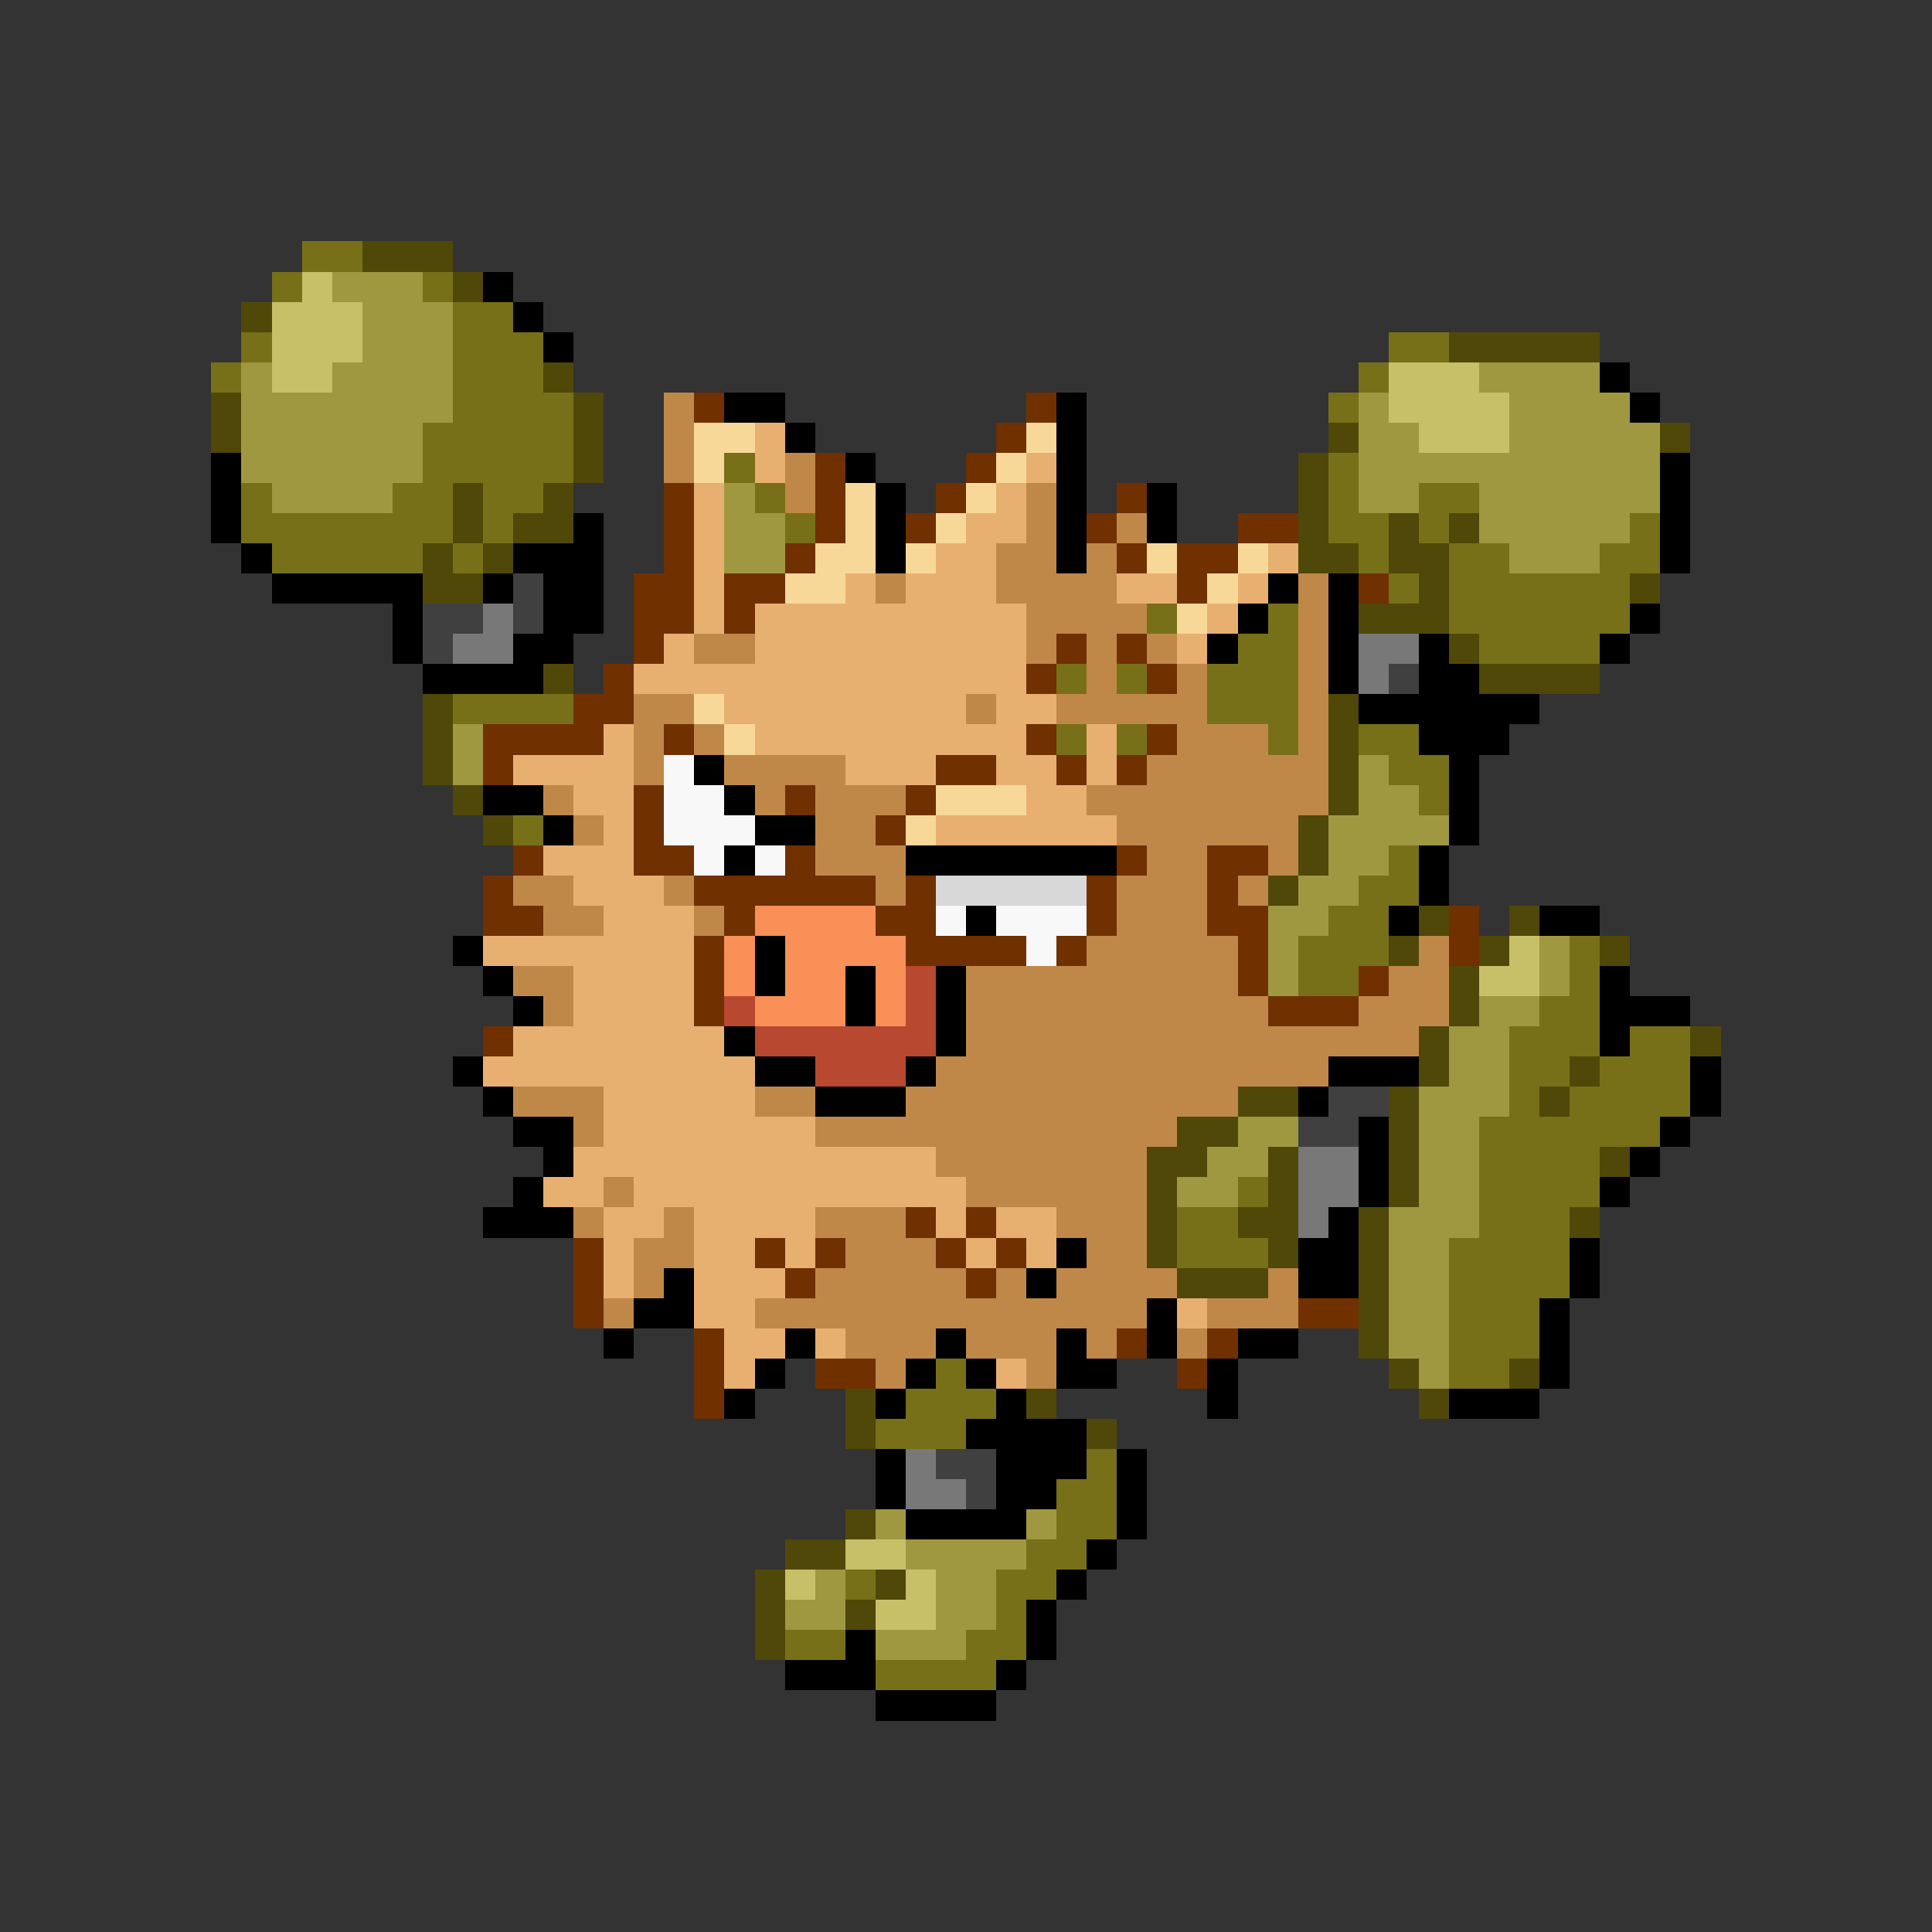 <svg xmlns="http://www.w3.org/2000/svg" viewBox="0 -0.5 64 64" shape-rendering="crispEdges">
<rect x="0" y="-0.5" width="64" height="64" fill="#333333" stroke="none"/>
<path stroke="#787018" d="M10 8h2M9 9h1M14 9h1M15 10h2M8 11h1M15 11h3M46 11h2M7 12h1M15 12h3M45 12h1M15 13h4M44 13h1M14 14h5M14 15h5M24 15h1M44 15h1M8 16h1M13 16h2M16 16h2M25 16h1M44 16h1M47 16h2M8 17h7M16 17h1M26 17h1M44 17h2M47 17h1M54 17h1M9 18h5M15 18h1M45 18h1M48 18h2M53 18h2M46 19h1M48 19h6M38 20h1M42 20h1M48 20h6M41 21h2M49 21h4M35 22h1M37 22h1M40 22h3M15 23h4M40 23h3M35 24h1M37 24h1M42 24h1M45 24h2M46 25h2M47 26h1M17 27h1M46 28h1M45 29h2M44 30h2M43 31h3M52 31h1M43 32h2M52 32h1M51 33h2M50 34h3M54 34h2M50 35h2M53 35h3M50 36h1M52 36h4M49 37h6M49 38h4M41 39h1M49 39h4M39 40h2M49 40h3M39 41h3M48 41h4M48 42h4M48 43h3M48 44h3M31 45h1M48 45h2M30 46h3M29 47h3M36 48h1M35 49h2M35 50h2M34 51h2M28 52h1M33 52h2M33 53h1M26 54h2M32 54h2M29 55h4" />
<path stroke="#504808" d="M12 8h3M15 9h1M8 10h1M48 11h5M18 12h1M7 13h1M19 13h1M7 14h1M19 14h1M44 14h1M55 14h1M19 15h1M43 15h1M15 16h1M18 16h1M43 16h1M15 17h1M17 17h2M43 17h1M46 17h1M48 17h1M14 18h1M16 18h1M43 18h2M46 18h2M14 19h2M47 19h1M54 19h1M45 20h3M48 21h1M18 22h1M49 22h4M14 23h1M44 23h1M14 24h1M44 24h1M14 25h1M44 25h1M15 26h1M44 26h1M16 27h1M43 27h1M43 28h1M42 29h1M47 30h1M50 30h1M46 31h1M49 31h1M53 31h1M48 32h1M48 33h1M47 34h1M56 34h1M47 35h1M52 35h1M41 36h2M46 36h1M51 36h1M39 37h2M46 37h1M38 38h2M42 38h1M46 38h1M53 38h1M38 39h1M42 39h1M46 39h1M38 40h1M41 40h2M45 40h1M52 40h1M38 41h1M42 41h1M45 41h1M39 42h3M45 42h1M45 43h1M45 44h1M46 45h1M50 45h1M28 46h1M34 46h1M47 46h1M28 47h1M36 47h1M28 50h1M26 51h2M25 52h1M29 52h1M25 53h1M28 53h1M25 54h1" />
<path stroke="#c8c068" d="M10 9h1M9 10h3M9 11h3M9 12h2M46 12h3M46 13h4M47 14h3M50 31h1M49 32h2M28 51h2M26 52h1M30 52h1M29 53h2" />
<path stroke="#a09840" d="M11 9h3M12 10h3M12 11h3M8 12h1M11 12h4M49 12h4M8 13h7M45 13h1M50 13h4M8 14h6M45 14h2M50 14h5M8 15h6M45 15h10M9 16h4M24 16h1M45 16h2M49 16h6M24 17h2M49 17h5M24 18h2M50 18h3M15 24h1M15 25h1M45 25h1M45 26h2M44 27h4M44 28h2M43 29h2M42 30h2M42 31h1M51 31h1M42 32h1M51 32h1M49 33h2M48 34h2M48 35h2M47 36h3M41 37h2M47 37h2M40 38h2M47 38h2M39 39h2M47 39h2M46 40h3M46 41h2M46 42h2M46 43h2M46 44h2M47 45h1M29 50h1M34 50h1M30 51h4M27 52h1M31 52h2M26 53h2M31 53h2M29 54h3" />
<path stroke="#000000" d="M16 9h1M17 10h1M18 11h1M53 12h1M24 13h2M35 13h1M54 13h1M26 14h1M35 14h1M7 15h1M28 15h1M35 15h1M55 15h1M7 16h1M29 16h1M35 16h1M38 16h1M55 16h1M7 17h1M19 17h1M29 17h1M35 17h1M38 17h1M55 17h1M8 18h1M17 18h3M29 18h1M35 18h1M55 18h1M9 19h5M16 19h1M18 19h2M42 19h1M44 19h1M13 20h1M18 20h2M41 20h1M44 20h1M54 20h1M13 21h1M17 21h2M40 21h1M44 21h1M47 21h1M53 21h1M14 22h4M44 22h1M47 22h2M45 23h6M47 24h3M23 25h1M48 25h1M16 26h2M24 26h1M48 26h1M18 27h1M25 27h2M48 27h1M24 28h1M30 28h7M47 28h1M47 29h1M32 30h1M46 30h1M51 30h2M15 31h1M25 31h1M16 32h1M25 32h1M28 32h1M31 32h1M53 32h1M17 33h1M28 33h1M31 33h1M53 33h3M24 34h1M31 34h1M53 34h1M15 35h1M25 35h2M30 35h1M44 35h3M56 35h1M16 36h1M27 36h3M43 36h1M56 36h1M17 37h2M45 37h1M55 37h1M18 38h1M45 38h1M54 38h1M17 39h1M45 39h1M53 39h1M16 40h3M44 40h1M35 41h1M43 41h2M52 41h1M22 42h1M34 42h1M43 42h2M52 42h1M21 43h2M38 43h1M51 43h1M20 44h1M26 44h1M31 44h1M35 44h1M38 44h1M41 44h2M51 44h1M25 45h1M30 45h1M32 45h1M35 45h2M40 45h1M51 45h1M24 46h1M29 46h1M33 46h1M40 46h1M48 46h3M32 47h4M29 48h1M33 48h3M37 48h1M29 49h1M33 49h2M37 49h1M30 50h4M37 50h1M36 51h1M35 52h1M34 53h1M28 54h1M34 54h1M26 55h3M33 55h1M29 56h4" />
<path stroke="#c08848" d="M22 13h1M22 14h1M22 15h1M26 15h1M26 16h1M34 16h1M34 17h1M37 17h1M33 18h2M36 18h1M29 19h1M33 19h4M43 19h1M34 20h4M43 20h1M23 21h2M34 21h1M36 21h1M38 21h1M43 21h1M36 22h1M39 22h1M43 22h1M21 23h2M32 23h1M35 23h5M43 23h1M21 24h1M23 24h1M39 24h3M43 24h1M21 25h1M24 25h4M38 25h6M18 26h1M25 26h1M27 26h3M36 26h8M19 27h1M27 27h2M37 27h6M27 28h3M38 28h2M42 28h1M17 29h2M22 29h1M29 29h1M37 29h3M41 29h1M18 30h2M23 30h1M37 30h3M36 31h5M47 31h1M17 32h2M32 32h9M46 32h2M18 33h1M32 33h10M45 33h3M32 34h15M31 35h13M17 36h3M25 36h2M30 36h11M19 37h1M27 37h12M31 38h7M20 39h1M32 39h6M19 40h1M22 40h1M27 40h3M35 40h3M21 41h2M28 41h3M36 41h2M21 42h1M27 42h5M33 42h1M35 42h4M42 42h1M20 43h1M25 43h13M40 43h3M28 44h3M32 44h3M36 44h1M39 44h1M29 45h1M34 45h1" />
<path stroke="#703000" d="M23 13h1M34 13h1M33 14h1M27 15h1M32 15h1M22 16h1M27 16h1M31 16h1M37 16h1M22 17h1M27 17h1M30 17h1M36 17h1M41 17h2M22 18h1M26 18h1M37 18h1M39 18h2M21 19h2M24 19h2M39 19h1M45 19h1M21 20h2M24 20h1M21 21h1M35 21h1M37 21h1M20 22h1M34 22h1M38 22h1M19 23h2M16 24h4M22 24h1M34 24h1M38 24h1M16 25h1M31 25h2M35 25h1M37 25h1M21 26h1M26 26h1M30 26h1M21 27h1M29 27h1M17 28h1M21 28h2M26 28h1M37 28h1M40 28h2M16 29h1M23 29h6M30 29h1M36 29h1M40 29h1M16 30h2M24 30h1M29 30h2M36 30h1M40 30h2M48 30h1M23 31h1M30 31h4M35 31h1M41 31h1M48 31h1M23 32h1M41 32h1M45 32h1M23 33h1M42 33h3M16 34h1M30 40h1M32 40h1M19 41h1M25 41h1M27 41h1M31 41h1M33 41h1M19 42h1M26 42h1M32 42h1M19 43h1M43 43h2M23 44h1M37 44h1M40 44h1M23 45h1M27 45h2M39 45h1M23 46h1" />
<path stroke="#f8d898" d="M23 14h2M34 14h1M23 15h1M33 15h1M28 16h1M32 16h1M28 17h1M31 17h1M27 18h2M30 18h1M38 18h1M41 18h1M26 19h2M40 19h1M39 20h1M23 23h1M24 24h1M31 26h3M30 27h1" />
<path stroke="#e8b070" d="M25 14h1M25 15h1M34 15h1M23 16h1M33 16h1M23 17h1M32 17h2M23 18h1M31 18h2M42 18h1M23 19h1M28 19h1M30 19h3M37 19h2M41 19h1M23 20h1M25 20h9M40 20h1M22 21h1M25 21h9M39 21h1M21 22h13M24 23h8M33 23h2M20 24h1M25 24h9M36 24h1M17 25h4M28 25h3M33 25h2M36 25h1M19 26h2M34 26h2M20 27h1M31 27h6M18 28h3M19 29h3M20 30h3M16 31h7M19 32h4M19 33h4M17 34h7M16 35h9M20 36h5M20 37h7M19 38h12M18 39h2M21 39h11M20 40h2M23 40h4M31 40h1M33 40h2M20 41h1M23 41h2M26 41h1M32 41h1M34 41h1M20 42h1M23 42h3M23 43h2M39 43h1M24 44h2M27 44h1M24 45h1M33 45h1" />
<path stroke="#404040" d="M17 19h1M14 20h2M17 20h1M14 21h1M46 22h1M44 36h2M43 37h2M31 48h2M32 49h1" />
<path stroke="#787878" d="M16 20h1M15 21h2M45 21h2M45 22h1M43 38h2M43 39h2M43 40h1M30 48h1M30 49h2" />
<path stroke="#f8f8f8" d="M22 25h1M22 26h2M22 27h3M23 28h1M25 28h1M31 30h1M33 30h3M34 31h1" />
<path stroke="#d8d8d8" d="M31 29h5" />
<path stroke="#f89058" d="M25 30h4M24 31h1M26 31h4M24 32h1M26 32h2M29 32h1M25 33h3M29 33h1" />
<path stroke="#b84830" d="M30 32h1M24 33h1M30 33h1M25 34h6M27 35h3" />
</svg>